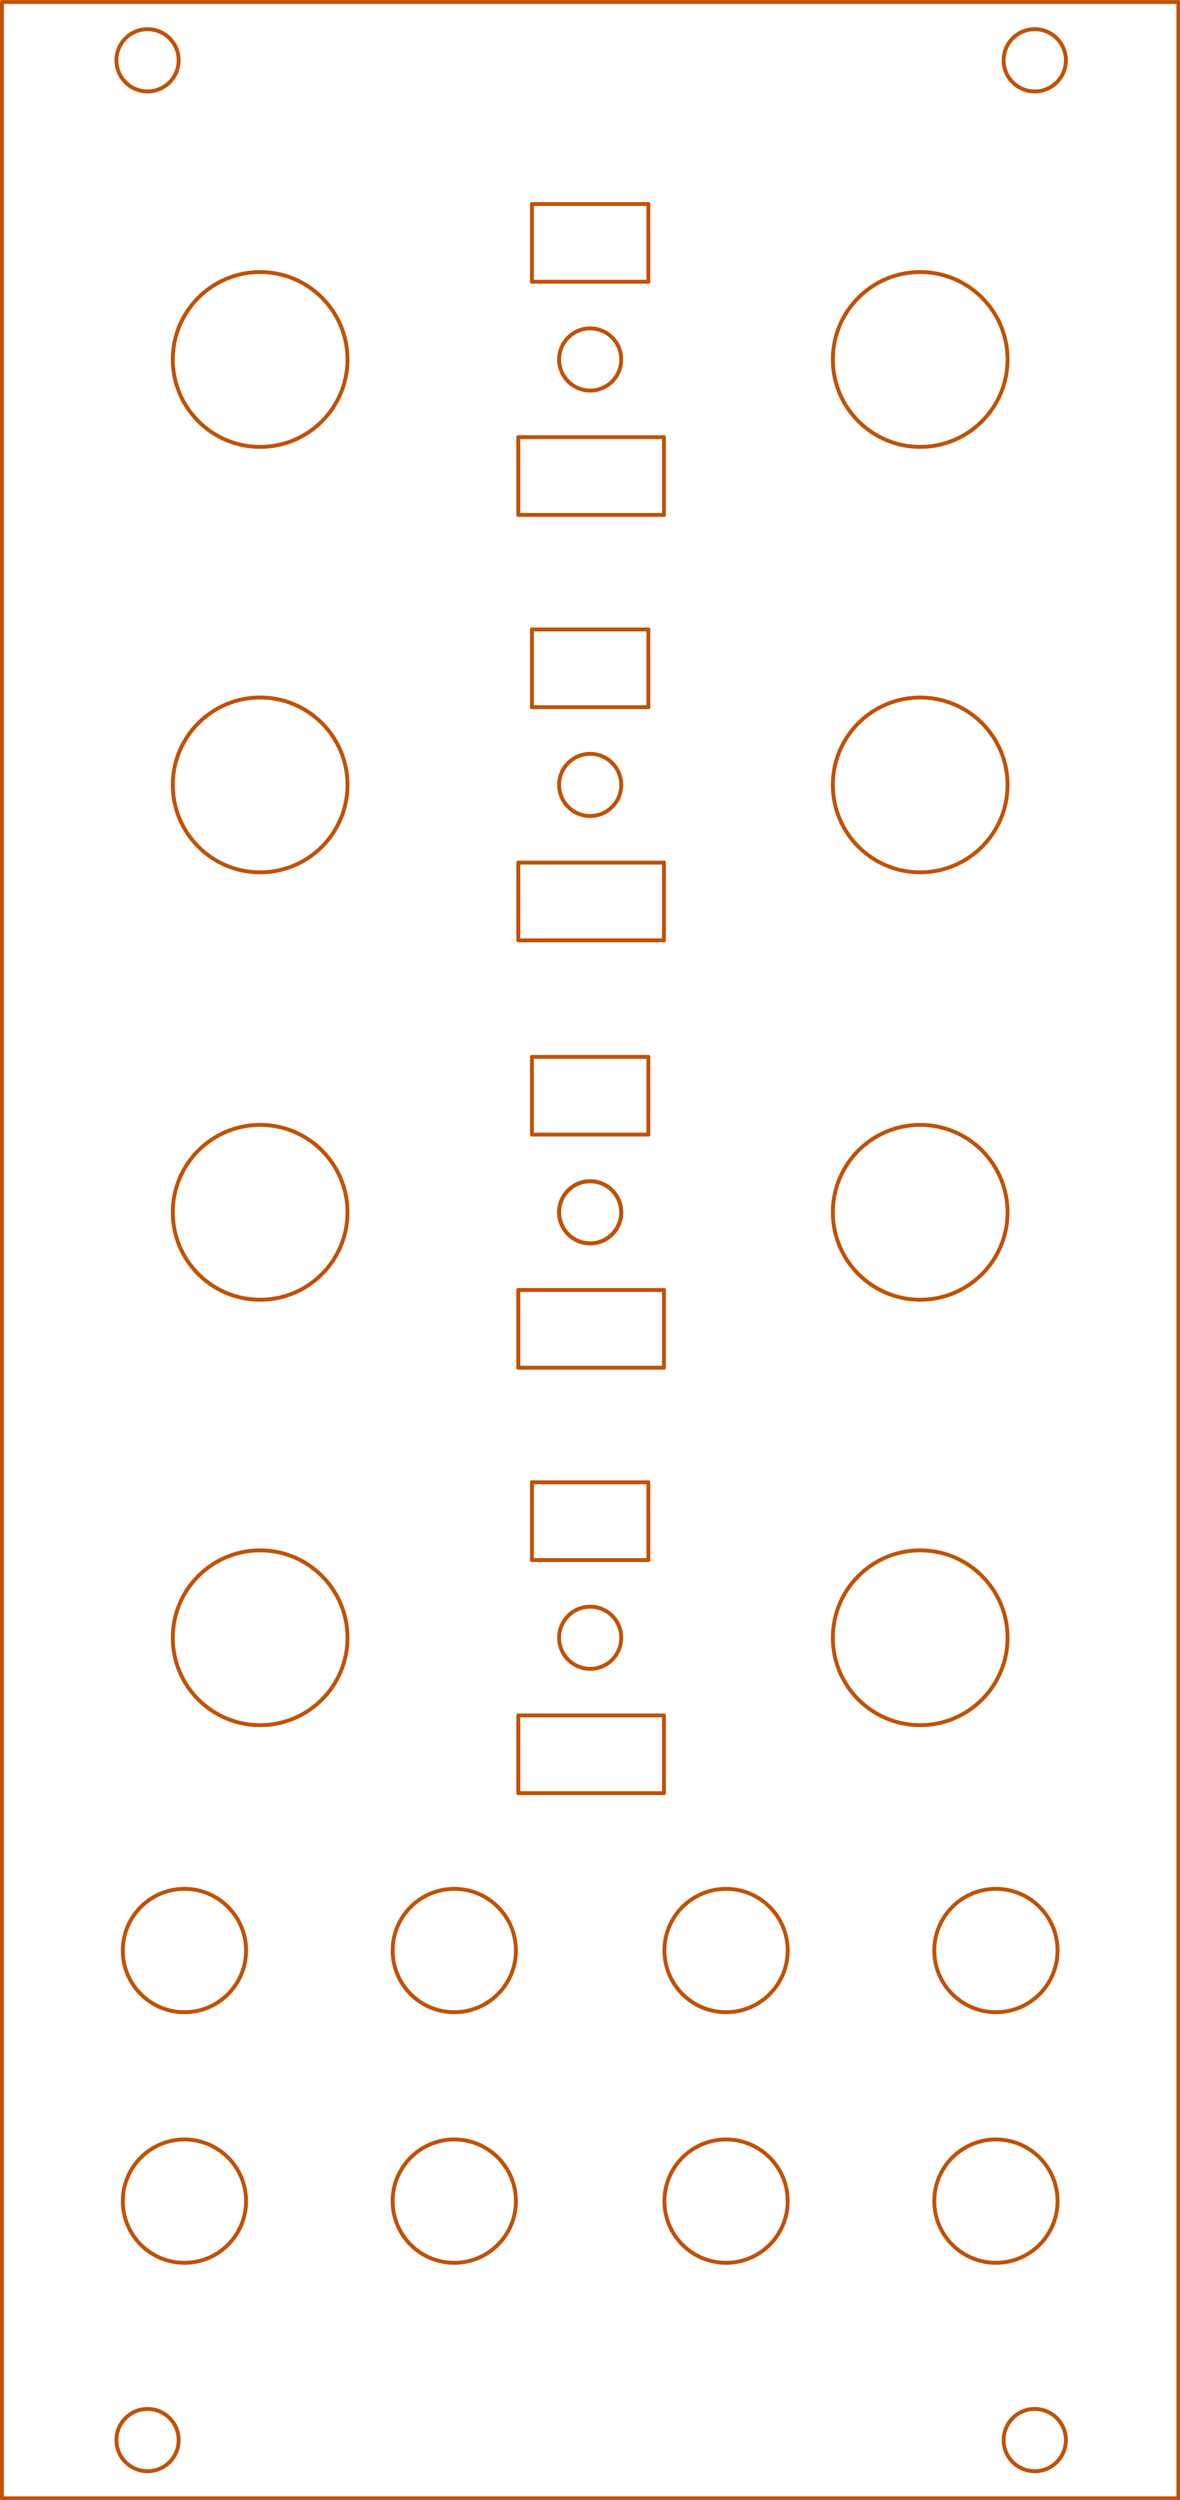 <?xml version="1.0" standalone="no"?>
 <!DOCTYPE svg PUBLIC "-//W3C//DTD SVG 1.1//EN" 
 "http://www.w3.org/Graphics/SVG/1.1/DTD/svg11.dtd"> 
<svg xmlns="http://www.w3.org/2000/svg" version="1.1" 
    width="6.078cm" height="12.868cm" viewBox="0 0 23930 50660 ">
<title>SVG Picture created as Intellijel_Quadra_Template-brd.svg date 2019/04/02 18:46:16 </title>
  <desc>Picture generated by PCBNEW </desc>
<g style="fill:#000000; fill-opacity:1;stroke:#000000; stroke-opacity:1;
stroke-linecap:round; stroke-linejoin:round; "
 transform="translate(0 0) scale(1 1)">
</g>
<g style="fill:#000000; fill-opacity:0.0; 
stroke:#000000; stroke-width:-0; stroke-opacity:1; 
stroke-linecap:round; stroke-linejoin:round;">
</g>
<g style="fill:#C25106; fill-opacity:0.0; 
stroke:#C25106; stroke-width:-0; stroke-opacity:1; 
stroke-linecap:round; stroke-linejoin:round;">
</g>
<g style="fill:#C25106; fill-opacity:0.0; 
stroke:#C25106; stroke-width:78.74; stroke-opacity:1; 
stroke-linecap:round; stroke-linejoin:round;">
<circle cx="3740.16" cy="44606.3" r="1250" /> 
<circle cx="20196.9" cy="44606.3" r="1250" /> 
<circle cx="9212.6" cy="44606.3" r="1250" /> 
<circle cx="14724.4" cy="44606.3" r="1250" /> 
<circle cx="20196.9" cy="39527.6" r="1250" /> 
<circle cx="14724.4" cy="39527.6" r="1250" /> 
<circle cx="9212.6" cy="39527.6" r="1250" /> 
<circle cx="3740.16" cy="39527.6" r="1250" /> 
<circle cx="11968.5" cy="24566.9" r="629.921" /> 
<circle cx="11968.5" cy="33189" r="629.921" /> 
<circle cx="18661.4" cy="33189" r="1771.65" /> 
<circle cx="5275.59" cy="33189" r="1771.65" /> 
<path d="M10511 34763
L10511 36338
" />
<path d="M13464 36338
L10511 36338
" />
<path d="M13464 34763
L13464 36338
" />
<path d="M10511 34763
L13464 34763
" />
<path d="M10787 30039
L10787 31614
" />
<path d="M13149 31614
L10787 31614
" />
<path d="M13149 30039
L13149 31614
" />
<path d="M10787 30039
L13149 30039
" />
<circle cx="11968.5" cy="24566.9" r="629.921" /> 
<circle cx="18661.4" cy="24566.9" r="1771.65" /> 
<circle cx="5275.59" cy="24566.9" r="1771.65" /> 
<path d="M10511 26141
L10511 27716
" />
<path d="M13464 27716
L10511 27716
" />
<path d="M13464 26141
L13464 27716
" />
<path d="M10511 26141
L13464 26141
" />
<path d="M10787 21417
L10787 22992
" />
<path d="M13149 22992
L10787 22992
" />
<path d="M13149 21417
L13149 22992
" />
<path d="M10787 21417
L13149 21417
" />
<path d="M13464 19055
L10511 19055
" />
<circle cx="11968.5" cy="15905.5" r="629.921" /> 
<circle cx="18661.4" cy="15905.5" r="1771.65" /> 
<circle cx="5275.59" cy="15905.5" r="1771.65" /> 
<path d="M10511 17480
L10511 19055
" />
<path d="M13464 17480
L13464 19055
" />
<path d="M10511 17480
L13464 17480
" />
<path d="M10787 12755
L10787 14330
" />
<path d="M13149 14330
L10787 14330
" />
<path d="M13149 12755
L13149 14330
" />
<path d="M10787 12755
L13149 12755
" />
<circle cx="18661.4" cy="7283.46" r="1771.65" /> 
<circle cx="5275.59" cy="7283.46" r="1771.65" /> 
<circle cx="11968.5" cy="7283.46" r="629.921" /> 
<path d="M10511 8858
L10511 10433
" />
<path d="M13464 10433
L10511 10433
" />
<path d="M13464 8858
L13464 10433
" />
<path d="M10511 8858
L13464 8858
" />
<path d="M10787 4133
L10787 5708
" />
<path d="M13149 5708
L10787 5708
" />
<path d="M13149 4133
L13149 5708
" />
<path d="M10787 4133
L13149 4133
" />
<circle cx="20984.3" cy="49448.8" r="631.15" /> 
<circle cx="20984.3" cy="1220.47" r="631.15" /> 
<circle cx="2992.13" cy="49448.8" r="631.15" /> 
<circle cx="2992.13" cy="1220.47" r="631.15" /> 
<path d="M39 50629
L39 39
" />
<path d="M23897 50629
L39 50629
" />
<path d="M23897 39
L23897 50629
" />
<path d="M39 39
L23897 39
" />
</g> 
</svg>
